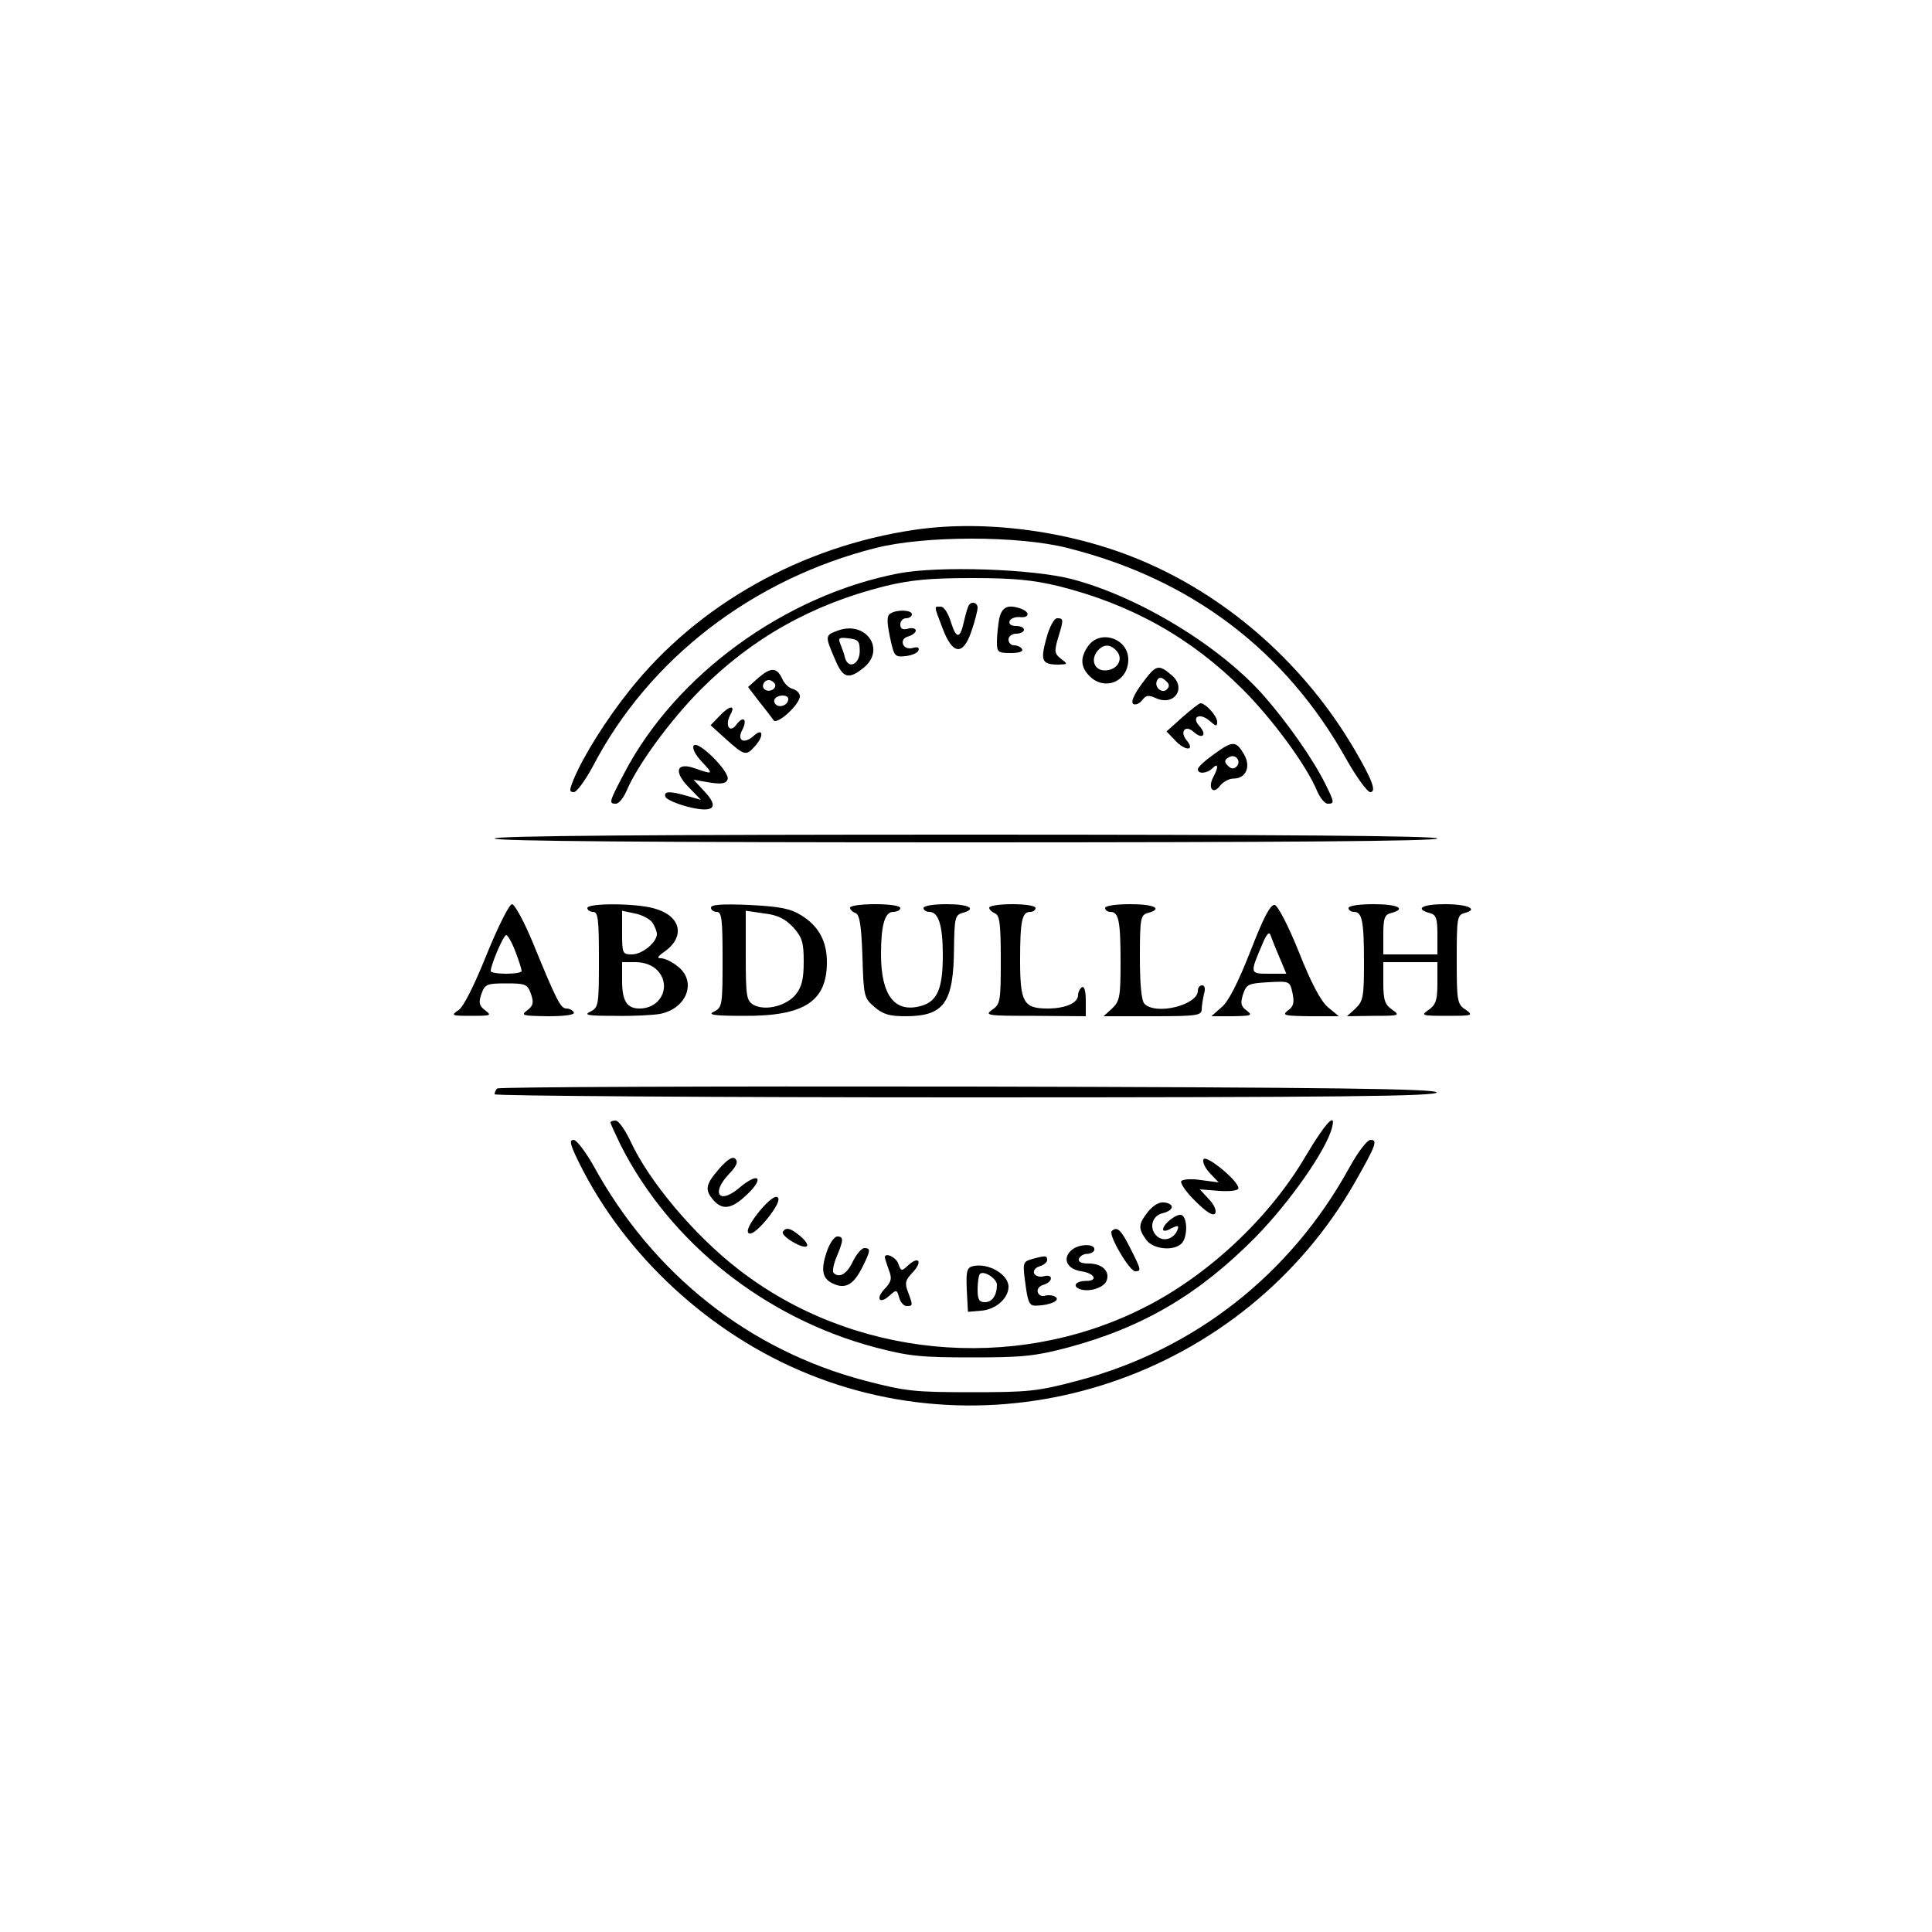<?xml version="1.0" standalone="no"?>
<!DOCTYPE svg PUBLIC "-//W3C//DTD SVG 20010904//EN"
 "http://www.w3.org/TR/2001/REC-SVG-20010904/DTD/svg10.dtd">
<svg version="1.0" xmlns="http://www.w3.org/2000/svg"
 width="500pt" height="500pt" viewBox="0 0 500 500"
 preserveAspectRatio="xMidYMid meet">

<g transform="translate(0,500) scale(0.1,-0.1)"
fill="#000000" stroke="none">
<path d="M2368 3629 c-294 -43 -563 -194 -739 -416 -60 -75 -119 -169 -144
-229 -12 -29 -12 -34 0 -34 8 0 30 31 50 68 145 278 414 484 732 564 126 32
369 32 495 0 320 -80 565 -265 723 -548 26 -46 54 -84 61 -84 17 0 6 31 -41
111 -126 215 -320 389 -543 485 -182 79 -409 110 -594 83z"/>
<path d="M2325 3516 c-294 -57 -576 -262 -709 -516 -40 -76 -41 -80 -22 -80 7
0 19 14 27 32 27 66 115 186 193 264 133 133 288 220 476 267 66 16 116 21
225 21 109 0 159 -5 225 -21 188 -47 343 -134 476 -267 78 -78 166 -198 193
-264 8 -18 20 -32 27 -32 18 0 18 3 -7 53 -32 64 -96 155 -157 225 -113 129
-323 257 -497 303 -103 27 -346 35 -450 15z"/>
<path d="M2507 3433 c-3 -5 -8 -23 -12 -40 -10 -47 -20 -48 -34 -3 -7 23 -18
40 -26 40 -18 0 -19 5 4 -55 26 -70 53 -73 75 -9 9 26 16 54 16 61 0 14 -16
18 -23 6z"/>
<path d="M2586 3399 c-3 -17 -6 -44 -6 -60 0 -27 3 -29 36 -29 21 0 33 4 29
10 -3 6 -13 10 -21 10 -8 0 -14 7 -14 15 0 8 9 15 20 15 11 0 20 5 20 10 0 6
-9 10 -21 10 -12 0 -19 5 -16 13 2 6 14 11 26 10 24 -3 28 12 5 21 -35 13 -51
6 -58 -25z"/>
<path d="M2304 3412 c-9 -5 -9 -21 -1 -60 11 -51 12 -53 41 -50 16 2 31 8 33
15 3 7 -3 10 -15 6 -11 -3 -22 1 -25 10 -3 9 2 17 14 20 10 3 19 10 19 15 0 6
-9 8 -20 5 -14 -4 -20 0 -20 11 0 9 7 16 15 16 8 0 15 5 15 10 0 12 -40 13
-56 2z"/>
<path d="M2708 3348 c-16 -58 -12 -68 32 -68 24 1 24 1 6 15 -17 13 -18 19 -8
53 15 49 15 52 -2 52 -8 0 -20 -22 -28 -52z"/>
<path d="M2168 3368 c-33 -12 -33 -14 -8 -72 21 -51 35 -56 74 -25 60 47 8
124 -66 97z m57 -53 c0 -34 -29 -48 -38 -18 -2 10 -8 26 -12 36 -7 16 -3 18
21 15 25 -3 29 -7 29 -33z"/>
<path d="M2816 3328 c-21 -30 -20 -54 4 -78 39 -39 100 -14 100 43 0 55 -73
79 -104 35z m75 -14 c17 -21 0 -49 -32 -49 -27 0 -37 28 -19 50 16 19 34 19
51 -1z"/>
<path d="M2957 3233 c-23 -31 -31 -50 -24 -55 6 -3 16 1 23 10 10 13 16 14 36
5 47 -21 79 26 41 59 -35 30 -41 28 -76 -19z m63 -17 c-13 -13 -35 7 -25 24 5
8 11 8 21 -1 10 -8 12 -15 4 -23z"/>
<path d="M1964 3247 l-28 -25 29 -38 c17 -21 33 -42 37 -48 9 -13 68 41 68 62
0 8 -8 16 -18 19 -10 2 -22 14 -27 25 -14 31 -29 32 -61 5z m41 -16 c7 -12
-12 -24 -25 -16 -11 7 -4 25 10 25 5 0 11 -4 15 -9z m35 -40 c0 -14 -18 -23
-30 -16 -6 4 -8 11 -5 16 8 12 35 12 35 0z"/>
<path d="M3059 3143 l-40 -36 25 -26 c26 -26 49 -23 27 3 -19 23 -3 41 18 22
23 -21 36 -8 15 15 -22 24 1 36 27 13 16 -14 19 -15 19 -2 0 15 -30 48 -43 48
-4 0 -25 -17 -48 -37z"/>
<path d="M1861 3146 l-22 -23 41 -37 c46 -41 51 -43 73 -18 25 27 22 50 -2 28
-25 -23 -45 -13 -30 15 14 27 3 38 -15 14 -17 -24 -31 -3 -16 25 15 27 -2 25
-29 -4z"/>
<path d="M1795 3070 c-4 -7 5 -24 21 -41 31 -33 30 -34 -16 -18 -49 18 -58 -7
-18 -48 l32 -33 -35 10 c-45 13 -62 13 -57 -2 3 -7 28 -18 58 -26 68 -17 83
-2 42 41 l-27 29 41 -7 c31 -5 43 -3 47 8 7 19 -78 104 -88 87z"/>
<path d="M3143 3049 c-24 -17 -43 -34 -43 -40 0 -13 24 -11 38 3 15 15 16 3 2
-23 -15 -28 -1 -47 17 -23 8 10 23 19 35 19 32 0 46 30 28 62 -21 36 -29 37
-77 2z m57 -33 c-7 -7 -14 -6 -22 2 -10 10 -10 15 2 22 17 11 34 -10 20 -24z"/>
<path d="M1280 2830 c0 -7 413 -10 1220 -10 807 0 1220 3 1220 10 0 7 -413 10
-1220 10 -807 0 -1220 -3 -1220 -10z"/>
<path d="M1260 2531 c-32 -80 -60 -136 -73 -145 -21 -14 -19 -15 33 -15 51 0
53 1 36 14 -16 12 -18 20 -10 43 9 25 14 27 64 27 50 0 55 -2 64 -27 8 -23 6
-31 -10 -43 -17 -13 -12 -14 54 -15 46 0 71 4 67 10 -3 6 -12 10 -19 10 -15 0
-25 19 -86 168 -23 56 -48 102 -55 102 -7 0 -36 -58 -65 -129z m74 6 c9 -23
16 -46 16 -50 0 -4 -18 -7 -40 -7 -22 0 -40 3 -40 7 0 16 33 93 40 93 4 0 15
-19 24 -43z"/>
<path d="M1520 2650 c0 -5 7 -10 15 -10 13 0 15 -20 15 -123 0 -119 -1 -124
-22 -135 -19 -9 -6 -11 63 -11 48 -1 100 2 117 5 70 14 96 84 46 123 -15 12
-34 21 -43 21 -11 0 -10 4 7 16 57 39 45 94 -25 113 -49 14 -173 14 -173 1z
m168 -37 c6 -9 12 -23 12 -30 0 -22 -38 -53 -65 -53 -24 0 -25 3 -25 56 l0 57
33 -7 c17 -3 38 -14 45 -23z m12 -123 c39 -39 12 -100 -45 -100 -33 0 -45 20
-45 72 l0 48 35 0 c22 0 43 -8 55 -20z"/>
<path d="M1840 2651 c0 -6 7 -11 15 -11 13 0 15 -20 15 -123 0 -119 -1 -124
-22 -135 -18 -8 -2 -11 77 -11 156 -1 215 37 215 139 0 54 -21 93 -66 121 -29
18 -56 23 -135 27 -70 3 -99 1 -99 -7z m213 -51 c23 -26 27 -39 27 -89 0 -44
-5 -65 -20 -84 -24 -30 -78 -44 -109 -28 -19 11 -21 20 -21 128 l0 116 48 -7
c35 -4 54 -14 75 -36z"/>
<path d="M2200 2651 c0 -5 6 -11 14 -14 11 -4 15 -32 18 -112 3 -103 4 -108
31 -131 22 -19 39 -24 80 -24 101 0 125 35 126 178 1 75 3 84 21 89 40 11 18
23 -40 23 -33 0 -60 -4 -60 -10 0 -5 7 -10 15 -10 24 0 35 -35 35 -112 0 -86
-14 -119 -55 -131 -69 -20 -105 26 -105 134 0 74 10 109 31 109 11 0 19 5 19
10 0 6 -28 10 -65 10 -36 0 -65 -4 -65 -9z"/>
<path d="M2560 2651 c0 -5 7 -11 15 -15 12 -4 15 -27 15 -119 0 -107 -1 -116
-22 -130 -21 -15 -14 -16 110 -16 l132 -1 0 41 c0 24 -4 38 -10 34 -5 -3 -10
-13 -10 -20 0 -21 -33 -35 -79 -35 -62 0 -71 16 -71 125 0 102 5 125 26 125 8
0 14 5 14 10 0 6 -27 10 -60 10 -33 0 -60 -4 -60 -9z"/>
<path d="M2860 2650 c0 -5 6 -10 14 -10 21 0 26 -23 26 -130 0 -89 -2 -101
-22 -120 l-22 -20 127 0 c114 0 127 2 127 18 0 9 3 27 6 40 4 13 2 22 -5 22
-6 0 -11 -6 -11 -14 0 -37 -108 -64 -138 -34 -8 8 -12 50 -12 121 0 100 2 109
20 114 41 11 18 23 -45 23 -37 0 -65 -4 -65 -10z"/>
<path d="M3236 2538 c-32 -81 -57 -131 -75 -145 l-26 -23 55 0 c49 1 53 2 36
15 -15 11 -16 19 -9 42 9 26 14 28 65 31 56 3 56 3 63 -28 5 -24 3 -35 -12
-45 -16 -13 -9 -14 57 -15 l75 0 -28 23 c-18 15 -43 61 -75 142 -28 70 -55
121 -63 123 -11 2 -29 -32 -63 -120z m75 -15 l18 -43 -45 0 c-50 0 -50 0 -16
79 10 24 17 31 20 21 3 -8 13 -34 23 -57z"/>
<path d="M3490 2650 c0 -5 6 -10 14 -10 21 0 26 -23 26 -130 0 -89 -2 -101
-22 -120 l-22 -20 70 1 c66 0 68 1 47 16 -19 13 -23 25 -23 69 l0 54 70 0 70
0 0 -54 c0 -44 -4 -56 -22 -69 -22 -15 -19 -16 47 -16 66 0 69 1 48 16 -22 14
-23 23 -23 130 0 106 1 115 20 120 38 10 9 23 -51 23 -58 0 -79 -12 -39 -23
17 -4 20 -14 20 -56 l0 -51 -70 0 -70 0 0 51 c0 42 3 52 20 56 41 11 18 23
-45 23 -37 0 -65 -4 -65 -10z"/>
<path d="M1287 2183 c-4 -3 -7 -10 -7 -15 0 -4 549 -8 1221 -8 972 0 1220 3
1217 13 -4 9 -257 13 -1215 15 -665 1 -1213 -1 -1216 -5z"/>
<path d="M1580 2095 c0 -3 12 -29 26 -58 128 -253 373 -448 659 -524 87 -23
120 -26 250 -26 130 0 163 3 250 26 193 52 338 137 485 286 88 90 182 224 197
282 12 44 -17 13 -68 -73 -95 -162 -256 -312 -424 -395 -335 -167 -751 -126
-1044 102 -114 88 -232 228 -280 333 -14 29 -30 52 -38 52 -7 0 -13 -2 -13 -5z"/>
<path d="M1488 2013 c112 -242 328 -450 580 -559 527 -228 1152 -16 1439 487
54 95 59 109 40 109 -9 0 -33 -32 -55 -72 -152 -276 -400 -471 -702 -551 -105
-28 -129 -30 -275 -30 -147 0 -170 2 -277 30 -300 79 -548 275 -702 556 -21
37 -44 67 -51 67 -11 0 -10 -8 3 -37z"/>
<path d="M1861 1975 c-34 -39 -37 -53 -18 -77 23 -29 46 -29 82 3 56 49 42 71
-14 23 -51 -42 -71 -11 -24 38 19 20 24 31 16 39 -7 7 -20 -1 -42 -26z"/>
<path d="M3115 2000 c-4 -6 3 -22 16 -36 l23 -24 -46 6 c-25 4 -48 2 -51 -3
-3 -5 13 -29 37 -52 29 -29 46 -39 51 -31 4 6 -3 23 -16 36 l-24 26 50 -4 c30
-2 50 1 50 7 0 19 -83 87 -90 75z"/>
<path d="M1965 1865 c-24 -30 -34 -50 -28 -56 6 -6 23 6 48 36 24 30 34 50 28
56 -6 6 -23 -6 -48 -36z"/>
<path d="M2971 1864 c-25 -32 -26 -43 -5 -72 17 -25 71 -31 92 -10 15 15 16
64 1 73 -11 7 -49 -22 -49 -37 0 -5 10 -4 21 3 17 8 20 8 17 -2 -8 -24 -35
-34 -53 -19 -22 19 -15 53 13 60 30 7 33 24 6 28 -14 2 -29 -7 -43 -24z"/>
<path d="M2026 1812 c-6 -11 53 -46 62 -37 4 4 -4 15 -17 26 -25 21 -37 24
-45 11z"/>
<path d="M2877 1814 c-9 -10 46 -104 61 -104 16 0 16 3 -13 60 -24 48 -34 57
-48 44z"/>
<path d="M2142 1767 c-19 -52 -15 -76 14 -89 32 -15 53 -3 76 43 21 42 22 49
5 49 -7 0 -21 -16 -30 -35 -15 -32 -35 -44 -50 -29 -3 4 0 22 8 41 18 43 19
53 2 53 -7 0 -18 -15 -25 -33z"/>
<path d="M2776 1767 c-28 -21 -17 -51 22 -57 35 -5 45 -25 13 -25 -26 0 -37
-13 -17 -21 24 -9 63 3 70 22 9 24 -12 44 -46 44 -19 0 -28 4 -26 12 3 7 12
13 21 13 9 0 18 5 19 10 4 16 -35 17 -56 2z"/>
<path d="M2290 1746 c0 -3 5 -17 10 -32 9 -22 7 -31 -10 -49 -25 -26 -14 -42
12 -18 18 16 19 16 25 -5 3 -12 12 -22 19 -22 17 0 17 1 4 36 -9 23 -7 31 11
50 27 28 18 45 -10 20 -18 -17 -19 -16 -26 3 -5 17 -35 31 -35 17z"/>
<path d="M2672 1742 c-26 -8 -26 -8 -17 -74 6 -41 10 -48 28 -47 35 1 63 14
48 23 -6 4 -18 5 -26 3 -7 -3 -16 0 -19 8 -3 8 3 17 15 20 25 8 25 29 0 22
-11 -3 -22 1 -25 8 -2 7 4 15 15 18 10 3 19 10 19 16 0 12 -4 12 -38 3z"/>
<path d="M2517 1723 c-15 -4 -17 -14 -15 -61 l3 -57 35 3 c37 3 70 32 70 62 0
32 -53 63 -93 53z m63 -48 c0 -27 -12 -45 -31 -45 -15 0 -19 7 -19 33 0 19 3
37 6 40 10 10 44 -12 44 -28z"/>
</g>
</svg>
